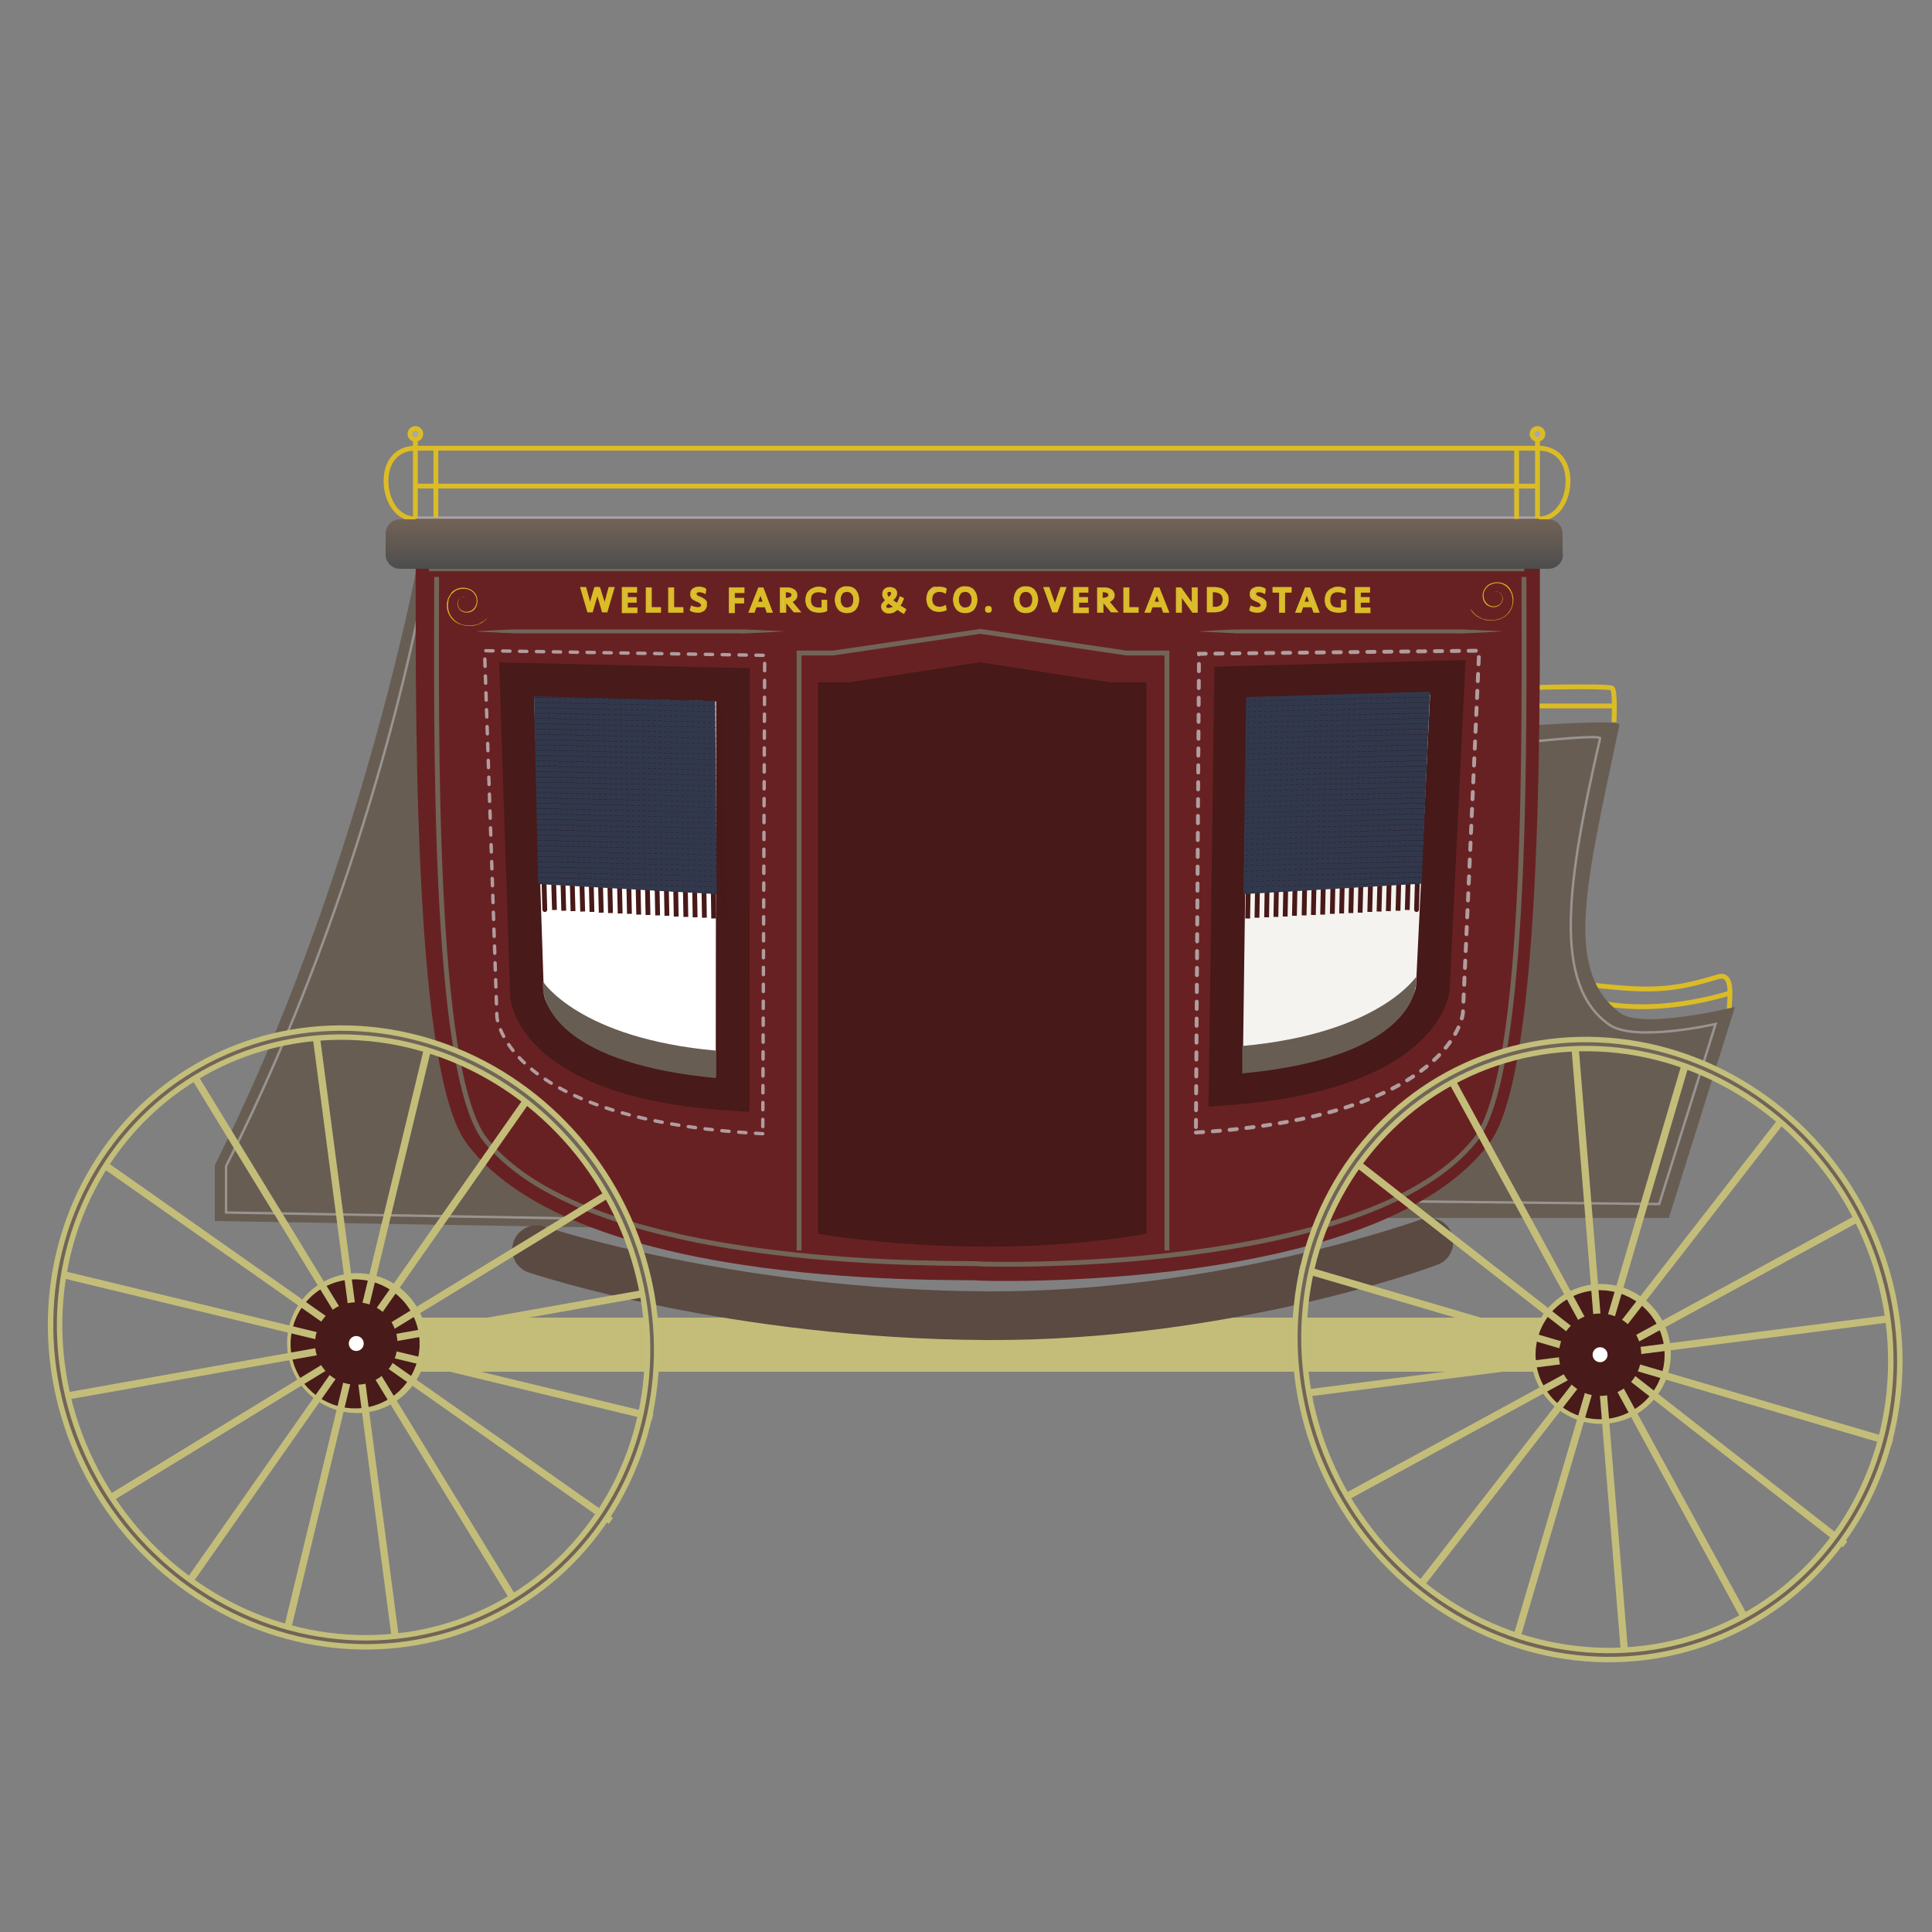 <?xml version="1.0" encoding="utf-8"?>
<!-- Generator: Adobe Illustrator 17.1.0, SVG Export Plug-In . SVG Version: 6.00 Build 0)  -->
<!DOCTYPE svg PUBLIC "-//W3C//DTD SVG 1.1//EN" "http://www.w3.org/Graphics/SVG/1.1/DTD/svg11.dtd">
<svg version="1.1" id="Layer_1" xmlns="http://www.w3.org/2000/svg" xmlns:xlink="http://www.w3.org/1999/xlink" x="0px" y="0px"
	 viewBox="0 0 500 500" enable-background="new 0 0 500 500" xml:space="preserve">
<rect x="0" y="0" width="500" height="500" fill="#808080" stroke="none"/>
<path fill="none" stroke="#DBBC26" stroke-width="1.249" stroke-miterlimit="10" d="M447.7,257c-11.3,3.4-22.8,4.4-32.1,2.8"/>
<path fill="none" stroke="#DBBC26" stroke-width="1.249" stroke-miterlimit="10" d="M447.5,261.5c0-2.5,1.4-10-2.9-8.7
	c-11.3,3.4-16.6,3.9-31.9,2.2"/>
<path fill="#685D52" d="M449,260.6l-17.1,54.6H358l23.9-18.9l12.3-108.4c0,0,25.3-1.9,24.9-0.3c-8.6,41-14.7,63.7,0.4,74.7
	C425.5,266.4,449,260.6,449,260.6z"/>
<path fill="none" stroke="#999490" stroke-width="0.624" stroke-miterlimit="10" d="M444,265l-14.6,46.6l-76.4-0.8l23.9-17.2
	l12.3-100.9c0,0,25.3-2.9,24.9-1.6c-8.6,37.3-12.4,63.8,2.4,74.1C423.1,269.8,444,265,444,265z"/>
<path fill="none" stroke="#DBBC26" stroke-width="1.249" stroke-miterlimit="10" d="M107.5,134.3c-4.8,0-7.6-4.9-7.6-9.8
	c0-4.9,2.7-8.5,7.6-8.5"/>
<path fill="#685D52" d="M107.8,147.2l55.1,170.6L55.6,316v-14.5C92.2,229.1,107.8,147.2,107.8,147.2z"/>
<line fill="none" stroke="#A6A8AB" stroke-width="1.249" stroke-miterlimit="10" x1="107.5" y1="134.3" x2="397.9" y2="134.3"/>
<line fill="none" stroke="#DBBC26" stroke-width="1.249" stroke-miterlimit="10" x1="107.5" y1="134.3" x2="107.5" y2="112.3"/>
<path fill="none" stroke="#DBBC26" stroke-width="1.249" stroke-miterlimit="10" d="M417.7,186.9c0,0,0.4-8.3-0.5-8.8
	c-1.5-0.8-27.7,0-27.7,0"/>
<line fill="none" stroke="#DBBC26" stroke-width="1.249" stroke-miterlimit="10" x1="397.9" y1="134.3" x2="397.9" y2="112.3"/>
<line fill="none" stroke="#DBBC26" stroke-width="1.249" stroke-miterlimit="10" x1="107.5" y1="116" x2="397.9" y2="116"/>
<line fill="none" stroke="#DBBC26" stroke-width="1.249" stroke-miterlimit="10" x1="107.5" y1="125.8" x2="397.9" y2="125.8"/>
<circle fill="#A6A8AB" stroke="#DBBC26" stroke-width="1.249" stroke-miterlimit="10" cx="397.9" cy="112.3" r="1.4"/>
<path fill="none" stroke="#999490" stroke-width="0.624" stroke-miterlimit="10" d="M158.6,315.5l-100.1-1.7v-12
	c36.6-72.2,50.1-144.6,50.1-144.6"/>
<line fill="none" stroke="#DBBC26" stroke-width="1.249" stroke-miterlimit="10" x1="417.2" y1="182.7" x2="394.3" y2="182.7"/>
<circle fill="#A6A8AB" stroke="#DBBC26" stroke-width="1.249" stroke-miterlimit="10" cx="107.5" cy="112.3" r="1.4"/>
<path fill="#682122" d="M398.5,134.3c0,41.8,1.4,142.1-13,161.5c-29.1,39.1-131.6,35.7-132.4,35.6c-1.9-0.6-103.4,3.5-132.4-35.6
	c-14.4-19.4-13.1-119.7-13.1-161.5"/>
<line fill="none" stroke="#716558" stroke-width="1.249" stroke-miterlimit="10" x1="111" y1="147.2" x2="394.5" y2="147.2"/>
<path fill="none" stroke="#DBBC26" stroke-width="1.249" stroke-miterlimit="10" d="M398.2,134.3c4.8,0,7.6-4.9,7.6-9.8
	c0-4.9-2.7-8.5-7.6-8.5"/>
<line fill="none" x1="128.7" y1="154.7" x2="129.3" y2="154.7"/>
<path fill="none" stroke="#716558" stroke-width="1.249" stroke-miterlimit="10" d="M394.4,149.3c0,37.7,1.3,128.2-12.6,145.7
	c-28.1,35.2-127.3,32.2-128.1,32.1c-1.9-0.6-100,3.1-128.1-32.1c-13.9-17.5-12.6-108-12.6-145.7"/>
<path fill="#471919" d="M296.7,319.3V176.6h-9.4l-33.7-5.2l-34,5.2h-7.9v142.7C211.7,319.3,253.6,326.8,296.7,319.3z"/>
<path fill="#FFFFFF" stroke="#481A19" stroke-width="8.741" stroke-miterlimit="10" d="M189.6,283.1c-51.6-3.2-53.2-25.4-53.2-25.4
	l-2.7-81.8l56,1.3L189.6,283.1z"/>
<line fill="none" stroke="#C3BD79" stroke-width="14" stroke-linejoin="round" stroke-miterlimit="10" x1="92" y1="348" x2="414" y2="348"/>
<path opacity="0.7" fill="none" stroke="#D0D2D3" stroke-width="0.874" stroke-linecap="round" stroke-miterlimit="10" stroke-dasharray="1.873,2.497" d="
	M197.4,293.4c-66.8-3.4-68.8-30.2-68.8-30.2l-3.2-94.8l72.5,1.2L197.4,293.4z"/>
<path fill="none" stroke="#5A4A42" stroke-width="6.243" stroke-miterlimit="10" d="M358.7,320.9"/>
<path fill="none" stroke="#5A4A42" stroke-width="6.243" stroke-miterlimit="10" d="M151.6,323.5"/>
<path fill="#F4F3EF" stroke="#471919" stroke-width="8.741" stroke-miterlimit="10" d="M317.2,281.7c51.7-3.8,53.6-25.8,53.6-25.8
	l3.9-80.6l-56.1,1.5L317.2,281.7z"/>
<path opacity="0.7" fill="none" stroke="#D0D2D3" stroke-width="0.999" stroke-linecap="round" stroke-miterlimit="10" stroke-dasharray="1.873,2.497" d="
	M309.5,293.1c66.8-4.1,69.1-30.9,69.1-30.9l4.2-93.8l-72.5,0.8L309.5,293.1z"/>
<polyline fill="none" stroke="#716558" stroke-width="1.249" stroke-miterlimit="10" points="206.8,323.6 206.8,169 215.6,169 
	253.7,163.4 291.5,169 302,169 302,323.6 "/>
<path fill="#716558" d="M123.1,163.4c0,0,1.2-0.1,3.4-0.2c1.1-0.1,2.4-0.1,3.9-0.2c0.8,0,1.6-0.1,2.4-0.1c0.9,0,1.8,0,2.7,0
	c7.5,0,17.5,0,27.5,0s20,0,27.5,0c0.9,0,1.8,0,2.7,0c0.9,0.1,1.7,0.1,2.4,0.1c1.5,0.1,2.8,0.2,3.9,0.2c2.2,0.1,3.4,0.2,3.4,0.2
	s-1.2,0.1-3.4,0.2c-1.1,0.1-2.4,0.1-3.9,0.2c-0.8,0-1.6,0.1-2.4,0.1c-0.9,0.1-1.8,0-2.7,0c-7.5,0-17.5,0-27.5,0s-20,0-27.5,0
	c-0.9,0-1.8,0-2.7,0c-0.9-0.1-1.7-0.1-2.4-0.1c-1.5-0.1-2.8-0.2-3.9-0.2C124.3,163.5,123.1,163.4,123.1,163.4z"/>
<path fill="#716558" d="M310.2,163.4c0,0,1.2-0.1,3.4-0.2c1.1-0.1,2.4-0.1,3.9-0.2c0.7,0,1.5-0.1,2.4-0.1c0.8,0,1.7,0,2.6,0
	c7.4,0,17.2,0,27,0c9.8,0,19.6,0,27,0c0.9,0,1.8,0,2.6,0c0.8,0.1,1.6,0.1,2.4,0.1c1.5,0.1,2.8,0.2,3.9,0.2c2.1,0.1,3.4,0.2,3.4,0.2
	s-1.2,0.1-3.4,0.2c-1.1,0.1-2.4,0.1-3.9,0.2c-0.7,0-1.5,0.1-2.4,0.1c-0.8,0.1-1.7,0-2.6,0c-7.4,0-17.2,0-27,0c-9.8,0-19.6,0-27,0
	c-0.9,0-1.8,0-2.6,0c-0.8-0.1-1.6-0.1-2.4-0.1c-1.5-0.1-2.8-0.2-3.9-0.2C311.4,163.5,310.2,163.4,310.2,163.4z"/>
<line fill="none" x1="136.9" y1="265.1" x2="185.5" y2="276.5"/>
<path fill="#685D52" d="M185.3,271.9l0,7.1c-38.4-3.6-45.4-17.9-44.8-25C140.5,254,149.8,268.7,185.3,271.9z"/>
<line fill="none" stroke="#DBBC26" stroke-width="1.249" stroke-miterlimit="10" x1="392.5" y1="116" x2="392.5" y2="134.3"/>
<line fill="none" stroke="#DBBC26" stroke-width="1.249" stroke-miterlimit="10" x1="112.8" y1="116" x2="112.8" y2="133.9"/>
<path fill="#685D52" d="M321.5,270.7l0,7.1c38.4-3.6,45.6-17.9,45-25C366.5,252.7,357,267.5,321.5,270.7z"/>
<circle fill="#FFFFFF" stroke="#481A19" stroke-width="8.741" stroke-miterlimit="10" cx="92.2" cy="347.7" r="6.3"/>
<circle fill="#C3BE7A" cx="414.3" cy="350.4" r="18.1"/>
<path fill="#FFFFFF" stroke="#481A19" stroke-width="8.741" stroke-miterlimit="10" d="M424.9,344.7c3.3,6,1.1,13.5-4.9,16.7
	c-6,3.3-13.5,1.1-16.7-4.9c-3.3-6-1.1-13.5,4.9-16.7C414.1,336.5,421.6,338.7,424.9,344.7z"/>
<g>
	<path fill="#5A4A42" d="M255.5,346.8c-66.7-0.3-116.6-16.8-118.7-17.5c-3.3-1.1-5-4.7-3.9-7.9c1.1-3.3,4.7-5,7.9-4
		c0.5,0.2,50.1,16.5,114.7,16.8c59.8,0.3,111.7-18.4,112.2-18.6c3.3-1.2,6.9,0.5,8,3.7c1.2,3.3-0.5,6.9-3.7,8
		C369.9,328.2,317.6,347.1,255.5,346.8z"/>
</g>
<line fill="none" stroke="#C3BD79" stroke-width="1.873" stroke-linejoin="round" stroke-miterlimit="10" x1="375.3" y1="278.9" x2="451.8" y2="419.2"/>
<line fill="none" stroke="#C3BD79" stroke-width="1.873" stroke-linejoin="round" stroke-miterlimit="10" x1="367.9" y1="409.8" x2="461.6" y2="289.3"/>
<line fill="none" stroke="#C3BD79" stroke-width="1.873" stroke-linejoin="round" stroke-miterlimit="10" x1="336.8" y1="360.7" x2="488.1" y2="341.4"/>
<line fill="none" stroke="#C3BD79" stroke-width="1.873" stroke-linejoin="round" stroke-miterlimit="10" x1="336.4" y1="328.2" x2="489.7" y2="373.3"/>
<line fill="none" stroke="#C3BD79" stroke-width="1.873" stroke-linejoin="round" stroke-miterlimit="10" x1="351.6" y1="301.4" x2="477.5" y2="399.7"/>
<line fill="none" stroke="#C3BD79" stroke-width="1.873" stroke-linejoin="round" stroke-miterlimit="10" x1="347.8" y1="387.7" x2="481.7" y2="314.8"/>
<line fill="none" stroke="#C3BD79" stroke-width="1.873" stroke-linejoin="round" stroke-miterlimit="10" x1="392.4" y1="424.2" x2="436.7" y2="273.6"/>
<ellipse transform="matrix(0.878 -0.478 0.478 0.878 -116.614 240.449)" fill="none" stroke="#C3BE7A" stroke-width="3.746" stroke-miterlimit="10" cx="413.6" cy="349.1" rx="76.3" ry="79.9"/>
<line fill="none" stroke="#C3BD79" stroke-width="1.873" stroke-linejoin="round" stroke-miterlimit="10" x1="407.5" y1="269.5" x2="420.5" y2="428.7"/>
<ellipse transform="matrix(0.878 -0.478 0.478 0.878 -116.613 240.448)" fill="none" stroke="#716558" stroke-width="0.936" stroke-miterlimit="10" cx="413.6" cy="349.1" rx="76.3" ry="79.9"/>
<circle fill="#FFFFFF" stroke="#481A19" stroke-width="8.741" stroke-miterlimit="10" cx="414.1" cy="350.6" r="6.3"/>
<circle fill="#C3BE7A" cx="92.4" cy="347.6" r="18.1"/>
<path fill="#FFFFFF" stroke="#481A19" stroke-width="8.741" stroke-miterlimit="10" d="M103.5,343.6c2.3,6.4-1,13.5-7.4,15.8
	c-6.4,2.3-13.5-1-15.8-7.4c-2.3-6.4,1-13.5,7.4-15.8C94.1,333.9,101.2,337.2,103.5,343.6z"/>
<line fill="none" stroke="#C3BD79" stroke-width="1.873" stroke-linejoin="round" stroke-miterlimit="10" x1="50" y1="278.1" x2="133.3" y2="414.4"/>
<line fill="none" stroke="#C3BD79" stroke-width="1.873" stroke-linejoin="round" stroke-miterlimit="10" x1="49.1" y1="409.1" x2="136.7" y2="284.2"/>
<line fill="none" stroke="#C3BD79" stroke-width="1.873" stroke-linejoin="round" stroke-miterlimit="10" x1="15.6" y1="361.6" x2="165.8" y2="334.9"/>
<linearGradient id="SVGID_1_" gradientUnits="userSpaceOnUse" x1="252.123" y1="134.33" x2="252.123" y2="147.231">
	<stop  offset="0" style="stop-color:#736357"/>
	<stop  offset="1" style="stop-color:#4D4D4D"/>
</linearGradient>
<path fill="url(#SVGID_1_)" d="M404.5,143.5c0,2.1-1.7,3.7-3.7,3.7H103.5c-2.1,0-3.7-1.7-3.7-3.7v-5.4c0-2.1,1.7-3.7,3.7-3.7h297.2
	c2.1,0,3.7,1.7,3.7,3.7V143.5z"/>
<line fill="none" stroke="#C3BD79" stroke-width="1.873" stroke-linejoin="round" stroke-miterlimit="10" x1="13.6" y1="329.2" x2="168.9" y2="366.7"/>
<line fill="none" stroke="#C3BD79" stroke-width="1.873" stroke-linejoin="round" stroke-miterlimit="10" x1="27.4" y1="301.7" x2="158.1" y2="393.6"/>
<line fill="none" stroke="#C3BD79" stroke-width="1.873" stroke-linejoin="round" stroke-miterlimit="10" x1="27.9" y1="388.1" x2="158.1" y2="308.6"/>
<line fill="none" stroke="#C3BD79" stroke-width="1.873" stroke-linejoin="round" stroke-miterlimit="10" x1="74.2" y1="422.3" x2="111.1" y2="269.6"/>
<ellipse transform="matrix(0.853 -0.521 0.521 0.853 -167.077 98.597)" fill="none" stroke="#C3BE7A" stroke-width="3.746" stroke-miterlimit="10" cx="91.7" cy="346.2" rx="76.3" ry="79.9"/>
<line fill="none" stroke="#C3BD79" stroke-width="1.873" stroke-linejoin="round" stroke-miterlimit="10" x1="81.7" y1="267.1" x2="102.5" y2="425.4"/>
<ellipse transform="matrix(0.853 -0.521 0.521 0.853 -167.077 98.597)" fill="none" stroke="#716558" stroke-width="0.936" stroke-miterlimit="10" cx="91.7" cy="346.2" rx="76.3" ry="79.9"/>
<circle fill="#FFFFFF" stroke="#481A19" stroke-width="8.741" stroke-miterlimit="10" cx="92.2" cy="347.7" r="6.3"/>
<g>
	<path fill="#C6C6C6" stroke="#DBBC26" stroke-width="0.749" stroke-miterlimit="10" d="M156.5,157.1l1.3-4.8h0.8l-1.7,5.8h-0.8
		l-1.5-5.1l-1.5,5.1h-0.8l-1.7-5.8h0.8l1.3,4.8l1.4-4.8h0.9L156.5,157.1z"/>
	<path fill="#C6C6C6" stroke="#DBBC26" stroke-width="0.749" stroke-miterlimit="10" d="M161.3,152.3h3.2v0.7h-2.4v1.9h2.3v0.7
		h-2.3v2h2.5v0.7h-3.3V152.3z"/>
	<path fill="#C6C6C6" stroke="#DBBC26" stroke-width="0.749" stroke-miterlimit="10" d="M168.3,152.3v5.2h2.4v0.7h-3.2v-5.8H168.3z
		"/>
	<path fill="#C6C6C6" stroke="#DBBC26" stroke-width="0.749" stroke-miterlimit="10" d="M174.1,152.3v5.2h2.4v0.7h-3.2v-5.8H174.1z
		"/>
	<path fill="#C6C6C6" stroke="#DBBC26" stroke-width="0.749" stroke-miterlimit="10" d="M182.6,156.6c0,0.3-0.1,0.5-0.2,0.7
		c-0.1,0.2-0.3,0.4-0.4,0.5c-0.2,0.1-0.4,0.2-0.6,0.3c-0.2,0.1-0.5,0.1-0.8,0.1c-0.3,0-0.6,0-0.9-0.1c-0.3-0.1-0.6-0.1-0.8-0.3
		l0.2-0.6c0.2,0.1,0.5,0.2,0.7,0.2c0.3,0.1,0.5,0.1,0.8,0.1c0.4,0,0.7-0.1,0.9-0.2c0.2-0.2,0.3-0.4,0.3-0.7c0-0.2,0-0.3-0.1-0.4
		c-0.1-0.1-0.2-0.2-0.3-0.3s-0.3-0.2-0.4-0.3c-0.2-0.1-0.3-0.2-0.5-0.2c-0.2-0.1-0.4-0.2-0.6-0.3c-0.2-0.1-0.3-0.2-0.5-0.3
		c-0.1-0.1-0.3-0.3-0.3-0.4c-0.1-0.2-0.1-0.4-0.1-0.6c0-0.3,0-0.5,0.1-0.7c0.1-0.2,0.2-0.4,0.4-0.5c0.2-0.1,0.4-0.2,0.6-0.3
		c0.2-0.1,0.5-0.1,0.8-0.1c0.3,0,0.6,0,0.8,0.1c0.3,0.1,0.5,0.1,0.7,0.3l-0.1,0.6c-0.2-0.1-0.4-0.2-0.6-0.2
		c-0.2-0.1-0.5-0.1-0.7-0.1c-0.7,0-1.1,0.3-1.1,0.8c0,0.1,0,0.2,0.1,0.3c0,0.1,0.1,0.2,0.2,0.3c0.1,0.1,0.2,0.2,0.3,0.2
		c0.1,0.1,0.3,0.2,0.5,0.2c0.2,0.1,0.4,0.2,0.6,0.3s0.4,0.2,0.6,0.4c0.2,0.1,0.3,0.3,0.4,0.5C182.5,156.2,182.6,156.4,182.6,156.6z"
		/>
	<path fill="#C6C6C6" stroke="#DBBC26" stroke-width="0.749" stroke-miterlimit="10" d="M189,158.2v-5.8h3.3v0.7h-2.5v2h2.4v0.7
		h-2.4v2.5H189z"/>
	<path fill="#C6C6C6" stroke="#DBBC26" stroke-width="0.749" stroke-miterlimit="10" d="M199.5,158.2h-0.8l-0.5-1.4h-2.7l-0.5,1.4
		h-0.8l2.3-5.8h0.8L199.5,158.2z M195.7,156.1h2.2l-1.1-3L195.7,156.1z"/>
	<path fill="#C6C6C6" stroke="#DBBC26" stroke-width="0.749" stroke-miterlimit="10" d="M203,158.2h-0.8v-5.8h1.5
		c0.3,0,0.6,0,0.9,0.1c0.3,0.1,0.5,0.2,0.7,0.3c0.2,0.1,0.4,0.3,0.5,0.5c0.1,0.2,0.2,0.4,0.2,0.7c0,0.4-0.1,0.8-0.4,1
		c-0.3,0.3-0.6,0.5-1.1,0.6l2.1,2.5h-1l-1.9-2.3c0,0-0.1,0-0.1,0c-0.1,0-0.1,0-0.2,0c-0.1,0-0.1,0-0.2,0c-0.1,0-0.1,0-0.1,0V158.2z
		 M205.2,154c0-0.2,0-0.3-0.1-0.5c-0.1-0.1-0.2-0.2-0.3-0.3c-0.1-0.1-0.3-0.1-0.5-0.2c-0.2,0-0.4-0.1-0.6-0.1H203v2.2h0.4
		c0.2,0,0.5,0,0.7-0.1c0.2,0,0.4-0.1,0.6-0.2c0.2-0.1,0.3-0.2,0.4-0.4C205.1,154.4,205.2,154.2,205.2,154z"/>
	<path fill="#C6C6C6" stroke="#DBBC26" stroke-width="0.749" stroke-miterlimit="10" d="M211.8,152.2c0.3,0,0.6,0,0.9,0.1
		c0.3,0.1,0.6,0.1,0.8,0.3l-0.1,0.6c-0.3-0.1-0.5-0.2-0.8-0.2c-0.3-0.1-0.5-0.1-0.8-0.1c-0.7,0-1.3,0.2-1.7,0.6
		c-0.4,0.4-0.6,1-0.6,1.8c0,0.7,0.2,1.3,0.6,1.7c0.4,0.4,1,0.6,1.8,0.6c0.2,0,0.4,0,0.6,0c0.2,0,0.4-0.1,0.5-0.1v-1.9h0.7v2.3
		c-0.2,0.1-0.5,0.2-0.8,0.2c-0.3,0.1-0.7,0.1-1,0.1c-0.5,0-0.9-0.1-1.3-0.2c-0.4-0.1-0.7-0.3-1-0.6c-0.3-0.3-0.5-0.6-0.6-0.9
		c-0.1-0.4-0.2-0.8-0.2-1.2c0-0.5,0.1-0.9,0.2-1.2c0.1-0.4,0.3-0.7,0.6-1c0.3-0.3,0.6-0.5,1-0.6
		C210.9,152.3,211.3,152.2,211.8,152.2z"/>
	<path fill="#C6C6C6" stroke="#DBBC26" stroke-width="0.749" stroke-miterlimit="10" d="M219.2,158.3c-0.5,0-0.9-0.1-1.2-0.2
		c-0.4-0.2-0.7-0.4-0.9-0.7c-0.2-0.3-0.4-0.6-0.5-1c-0.1-0.4-0.2-0.8-0.2-1.2c0-0.4,0.1-0.8,0.2-1.2c0.1-0.4,0.3-0.7,0.5-1
		c0.2-0.3,0.5-0.5,0.9-0.7c0.4-0.2,0.8-0.2,1.2-0.2c0.5,0,0.9,0.1,1.2,0.2c0.4,0.2,0.7,0.4,0.9,0.7c0.2,0.3,0.4,0.6,0.5,1
		c0.1,0.4,0.2,0.8,0.2,1.2c0,0.4-0.1,0.8-0.2,1.2c-0.1,0.4-0.3,0.7-0.5,1c-0.2,0.3-0.5,0.5-0.9,0.7
		C220.1,158.2,219.7,158.3,219.2,158.3z M219.2,157.6c0.3,0,0.6-0.1,0.9-0.2c0.3-0.1,0.5-0.3,0.6-0.5c0.2-0.2,0.3-0.5,0.4-0.8
		c0.1-0.3,0.1-0.6,0.1-0.9s0-0.6-0.1-0.9c-0.1-0.3-0.2-0.5-0.4-0.8c-0.2-0.2-0.4-0.4-0.6-0.5c-0.3-0.1-0.6-0.2-0.9-0.2
		c-0.3,0-0.6,0.1-0.9,0.2c-0.3,0.1-0.5,0.3-0.6,0.5s-0.3,0.5-0.4,0.8c-0.1,0.3-0.1,0.6-0.1,0.9s0,0.6,0.1,0.9
		c0.1,0.3,0.2,0.5,0.4,0.8c0.2,0.2,0.4,0.4,0.6,0.5C218.6,157.6,218.9,157.6,219.2,157.6z"/>
	<path fill="#C6C6C6" stroke="#DBBC26" stroke-width="0.749" stroke-miterlimit="10" d="M233.5,155c-0.1,0.2-0.1,0.3-0.2,0.5
		c-0.1,0.2-0.2,0.3-0.2,0.5c-0.1,0.2-0.2,0.3-0.3,0.4c-0.1,0.1-0.2,0.3-0.3,0.4c0.2,0.2,0.5,0.3,0.8,0.5c0.3,0.2,0.5,0.3,0.8,0.5
		l-0.3,0.6c-0.2-0.1-0.5-0.3-0.8-0.5c-0.3-0.2-0.5-0.4-0.8-0.5c-0.3,0.3-0.6,0.5-0.9,0.7c-0.4,0.2-0.8,0.3-1.2,0.3
		c-0.5,0-0.9-0.1-1.2-0.4c-0.3-0.2-0.5-0.6-0.5-1c0-0.2,0-0.4,0.1-0.5c0.1-0.2,0.2-0.3,0.3-0.4c0.1-0.1,0.2-0.3,0.4-0.4
		c0.1-0.1,0.3-0.2,0.4-0.3c-0.2-0.2-0.4-0.4-0.6-0.7s-0.3-0.6-0.3-0.9c0-0.4,0.1-0.8,0.4-1.1c0.3-0.3,0.7-0.4,1.2-0.4
		c0.2,0,0.4,0,0.6,0.1c0.2,0.1,0.3,0.1,0.5,0.2c0.1,0.1,0.2,0.2,0.3,0.4c0.1,0.1,0.1,0.3,0.1,0.5c0,0.2,0,0.4-0.1,0.6
		c-0.1,0.2-0.2,0.3-0.3,0.5c-0.1,0.1-0.3,0.3-0.4,0.4c-0.1,0.1-0.3,0.2-0.4,0.3c0.2,0.2,0.5,0.4,0.7,0.6c0.3,0.2,0.6,0.4,0.9,0.6
		c0.2-0.2,0.3-0.5,0.5-0.8c0.1-0.3,0.3-0.6,0.4-0.9L233.5,155z M230,157.7c0.3,0,0.6-0.1,0.9-0.2c0.3-0.1,0.5-0.3,0.7-0.6
		c-0.3-0.2-0.6-0.4-0.9-0.6c-0.3-0.2-0.6-0.4-0.8-0.6c-0.1,0.1-0.2,0.2-0.3,0.3c-0.1,0.1-0.2,0.2-0.3,0.3c-0.1,0.1-0.2,0.2-0.2,0.3
		s-0.1,0.2-0.1,0.4c0,0.3,0.1,0.4,0.2,0.6C229.4,157.6,229.7,157.7,230,157.7z M229.3,153.7c0,0.3,0.1,0.5,0.2,0.7
		c0.1,0.2,0.3,0.4,0.5,0.5c0.1-0.1,0.2-0.2,0.4-0.3c0.1-0.1,0.2-0.2,0.3-0.3c0.1-0.1,0.2-0.2,0.2-0.4c0.1-0.1,0.1-0.3,0.1-0.4
		c0-0.2-0.1-0.4-0.2-0.5c-0.2-0.1-0.4-0.2-0.6-0.2c-0.3,0-0.5,0.1-0.7,0.2C229.3,153.2,229.3,153.4,229.3,153.7z"/>
	<path fill="#C6C6C6" stroke="#DBBC26" stroke-width="0.749" stroke-miterlimit="10" d="M243.1,152.2c0.3,0,0.5,0,0.8,0.1
		c0.3,0,0.5,0.1,0.7,0.2l-0.1,0.6c-0.2-0.1-0.4-0.1-0.6-0.2c-0.2,0-0.5-0.1-0.7-0.1c-0.7,0-1.3,0.2-1.7,0.6c-0.4,0.4-0.6,1-0.6,1.7
		c0,0.8,0.2,1.3,0.6,1.7c0.4,0.4,1,0.6,1.7,0.6c0.2,0,0.4,0,0.7-0.1c0.2,0,0.4-0.1,0.6-0.2l0.1,0.6c-0.2,0.1-0.4,0.1-0.7,0.2
		c-0.3,0-0.6,0.1-0.8,0.1c-0.5,0-0.9-0.1-1.3-0.2c-0.4-0.2-0.7-0.4-0.9-0.6c-0.3-0.3-0.5-0.6-0.6-1c-0.1-0.4-0.2-0.8-0.2-1.2
		s0.1-0.8,0.2-1.2c0.1-0.4,0.3-0.7,0.6-1c0.3-0.3,0.6-0.5,0.9-0.6C242.2,152.3,242.6,152.2,243.1,152.2z"/>
	<path fill="#C6C6C6" stroke="#DBBC26" stroke-width="0.749" stroke-miterlimit="10" d="M249.8,158.3c-0.5,0-0.9-0.1-1.2-0.2
		c-0.4-0.2-0.7-0.4-0.9-0.7c-0.2-0.3-0.4-0.6-0.5-1c-0.1-0.4-0.2-0.8-0.2-1.2c0-0.4,0.1-0.8,0.2-1.2c0.1-0.4,0.3-0.7,0.5-1
		c0.2-0.3,0.5-0.5,0.9-0.7c0.4-0.2,0.8-0.2,1.2-0.2c0.5,0,0.9,0.1,1.2,0.2c0.4,0.2,0.7,0.4,0.9,0.7c0.2,0.3,0.4,0.6,0.5,1
		c0.1,0.4,0.2,0.8,0.2,1.2c0,0.4-0.1,0.8-0.2,1.2c-0.1,0.4-0.3,0.7-0.5,1c-0.2,0.3-0.5,0.5-0.9,0.7
		C250.7,158.2,250.3,158.3,249.8,158.3z M249.8,157.6c0.3,0,0.6-0.1,0.9-0.2c0.3-0.1,0.5-0.3,0.6-0.5c0.2-0.2,0.3-0.5,0.4-0.8
		c0.1-0.3,0.1-0.6,0.1-0.9s0-0.6-0.1-0.9c-0.1-0.3-0.2-0.5-0.4-0.8c-0.2-0.2-0.4-0.4-0.6-0.5c-0.3-0.1-0.6-0.2-0.9-0.2
		c-0.3,0-0.6,0.1-0.9,0.2c-0.3,0.1-0.5,0.3-0.6,0.5s-0.3,0.5-0.4,0.8c-0.1,0.3-0.1,0.6-0.1,0.9s0,0.6,0.1,0.9
		c0.1,0.3,0.2,0.5,0.4,0.8c0.2,0.2,0.4,0.4,0.6,0.5C249.2,157.6,249.5,157.6,249.8,157.6z"/>
	<path fill="#C6C6C6" stroke="#DBBC26" stroke-width="0.749" stroke-miterlimit="10" d="M256.3,157.7c0,0.1,0,0.3-0.1,0.4
		c-0.1,0.1-0.2,0.1-0.4,0.1c-0.2,0-0.3,0-0.4-0.1c-0.1-0.1-0.1-0.2-0.1-0.4c0-0.1,0-0.3,0.1-0.4c0.1-0.1,0.2-0.1,0.4-0.1
		c0.2,0,0.3,0,0.4,0.1C256.3,157.5,256.3,157.6,256.3,157.7z"/>
	<path fill="#C6C6C6" stroke="#DBBC26" stroke-width="0.749" stroke-miterlimit="10" d="M265.5,158.3c-0.5,0-0.9-0.1-1.2-0.2
		c-0.4-0.2-0.7-0.4-0.9-0.7c-0.2-0.3-0.4-0.6-0.5-1c-0.1-0.4-0.2-0.8-0.2-1.2c0-0.4,0.1-0.8,0.2-1.2c0.1-0.4,0.3-0.7,0.5-1
		c0.2-0.3,0.5-0.5,0.9-0.7c0.4-0.2,0.8-0.2,1.2-0.2c0.5,0,0.9,0.1,1.2,0.2c0.4,0.2,0.7,0.4,0.9,0.7c0.2,0.3,0.4,0.6,0.5,1
		c0.1,0.4,0.2,0.8,0.2,1.2c0,0.4-0.1,0.8-0.2,1.2c-0.1,0.4-0.3,0.7-0.5,1c-0.2,0.3-0.5,0.5-0.9,0.7
		C266.4,158.2,266,158.3,265.5,158.3z M265.5,157.6c0.3,0,0.6-0.1,0.9-0.2c0.3-0.1,0.5-0.3,0.6-0.5c0.2-0.2,0.3-0.5,0.4-0.8
		c0.1-0.3,0.1-0.6,0.1-0.9s0-0.6-0.1-0.9c-0.1-0.3-0.2-0.5-0.4-0.8c-0.2-0.2-0.4-0.4-0.6-0.5c-0.3-0.1-0.6-0.2-0.9-0.2
		c-0.3,0-0.6,0.1-0.9,0.2c-0.3,0.1-0.5,0.3-0.6,0.5s-0.3,0.5-0.4,0.8c-0.1,0.3-0.1,0.6-0.1,0.9s0,0.6,0.1,0.9
		c0.1,0.3,0.2,0.5,0.4,0.8c0.2,0.2,0.4,0.4,0.6,0.5C264.9,157.6,265.2,157.6,265.5,157.6z"/>
	<path fill="#C6C6C6" stroke="#DBBC26" stroke-width="0.749" stroke-miterlimit="10" d="M274.7,152.3h0.8l-2.1,5.8h-0.8l-2.1-5.8
		h0.8l1.7,4.9L274.7,152.3z"/>
	<path fill="#C6C6C6" stroke="#DBBC26" stroke-width="0.749" stroke-miterlimit="10" d="M278.1,152.3h3.2v0.7h-2.4v1.9h2.3v0.7
		h-2.3v2h2.5v0.7h-3.3V152.3z"/>
	<path fill="#C6C6C6" stroke="#DBBC26" stroke-width="0.749" stroke-miterlimit="10" d="M285.1,158.2h-0.8v-5.8h1.5
		c0.3,0,0.6,0,0.9,0.1c0.3,0.1,0.5,0.2,0.7,0.3c0.2,0.1,0.4,0.3,0.5,0.5c0.1,0.2,0.2,0.4,0.2,0.7c0,0.4-0.1,0.8-0.4,1
		c-0.3,0.3-0.6,0.5-1.1,0.6l2.1,2.5h-1l-1.9-2.3c0,0-0.1,0-0.1,0c-0.1,0-0.1,0-0.2,0c-0.1,0-0.1,0-0.2,0c-0.1,0-0.1,0-0.1,0V158.2z
		 M287.2,154c0-0.2,0-0.3-0.1-0.5c-0.1-0.1-0.2-0.2-0.3-0.3c-0.1-0.1-0.3-0.1-0.5-0.2c-0.2,0-0.4-0.1-0.6-0.1h-0.7v2.2h0.4
		c0.2,0,0.5,0,0.7-0.1c0.2,0,0.4-0.1,0.6-0.2c0.2-0.1,0.3-0.2,0.4-0.4C287.2,154.4,287.2,154.2,287.2,154z"/>
	<path fill="#C6C6C6" stroke="#DBBC26" stroke-width="0.749" stroke-miterlimit="10" d="M291.9,152.3v5.2h2.4v0.7h-3.2v-5.8H291.9z
		"/>
	<path fill="#C6C6C6" stroke="#DBBC26" stroke-width="0.749" stroke-miterlimit="10" d="M302.1,158.2h-0.8l-0.5-1.4H298l-0.5,1.4
		h-0.8l2.3-5.8h0.8L302.1,158.2z M298.3,156.1h2.2l-1.1-3L298.3,156.1z"/>
	<path fill="#C6C6C6" stroke="#DBBC26" stroke-width="0.749" stroke-miterlimit="10" d="M308.8,158.2l-3.3-4.6v4.6h-0.8v-5.8h0.8
		l3.3,4.6v-4.6h0.8v5.8H308.8z"/>
	<path fill="#C6C6C6" stroke="#DBBC26" stroke-width="0.749" stroke-miterlimit="10" d="M312.7,152.3h1.6c0.5,0,1,0.1,1.4,0.2
		c0.4,0.1,0.8,0.3,1,0.6c0.3,0.3,0.5,0.6,0.7,0.9c0.2,0.4,0.2,0.7,0.2,1.2s-0.1,0.8-0.2,1.2c-0.2,0.4-0.4,0.7-0.7,0.9
		c-0.3,0.3-0.6,0.5-1,0.6c-0.4,0.1-0.9,0.2-1.4,0.2h-1.6V152.3z M314.3,157.5c0.3,0,0.7-0.1,1-0.2c0.3-0.1,0.6-0.2,0.8-0.4
		c0.2-0.2,0.4-0.4,0.5-0.7c0.1-0.3,0.2-0.6,0.2-1c0-0.4-0.1-0.7-0.2-1c-0.1-0.3-0.3-0.5-0.5-0.7c-0.2-0.2-0.5-0.3-0.8-0.4
		c-0.3-0.1-0.6-0.2-1-0.2h-0.8v4.5H314.3z"/>
	<path fill="#C6C6C6" stroke="#DBBC26" stroke-width="0.749" stroke-miterlimit="10" d="M327.4,156.6c0,0.3-0.1,0.5-0.2,0.7
		c-0.1,0.2-0.3,0.4-0.4,0.5c-0.2,0.1-0.4,0.2-0.6,0.3c-0.2,0.1-0.5,0.1-0.8,0.1c-0.3,0-0.6,0-0.9-0.1c-0.3-0.1-0.6-0.1-0.8-0.3
		l0.2-0.6c0.2,0.1,0.5,0.2,0.7,0.2c0.3,0.1,0.5,0.1,0.8,0.1c0.4,0,0.7-0.1,0.9-0.2c0.2-0.2,0.3-0.4,0.3-0.7c0-0.2,0-0.3-0.1-0.4
		c-0.1-0.1-0.2-0.2-0.3-0.3s-0.3-0.2-0.4-0.3c-0.2-0.1-0.3-0.2-0.5-0.2c-0.2-0.1-0.4-0.2-0.6-0.3c-0.2-0.1-0.3-0.2-0.5-0.3
		c-0.1-0.1-0.3-0.3-0.3-0.4c-0.1-0.2-0.1-0.4-0.1-0.6c0-0.3,0-0.5,0.1-0.7c0.1-0.2,0.2-0.4,0.4-0.5s0.4-0.2,0.6-0.3
		c0.2-0.1,0.5-0.1,0.8-0.1c0.3,0,0.6,0,0.8,0.1c0.3,0.1,0.5,0.1,0.7,0.3l-0.1,0.6c-0.2-0.1-0.4-0.2-0.6-0.2
		c-0.2-0.1-0.5-0.1-0.7-0.1c-0.7,0-1.1,0.3-1.1,0.8c0,0.1,0,0.2,0.1,0.3c0,0.1,0.1,0.2,0.2,0.3c0.1,0.1,0.2,0.2,0.3,0.2
		c0.1,0.1,0.3,0.2,0.5,0.2c0.2,0.1,0.4,0.2,0.6,0.3c0.2,0.1,0.4,0.2,0.6,0.4c0.2,0.1,0.3,0.3,0.4,0.5
		C327.4,156.2,327.4,156.4,327.4,156.6z"/>
	<path fill="#C6C6C6" stroke="#DBBC26" stroke-width="0.749" stroke-miterlimit="10" d="M333.9,152.3v0.7h-1.7v5.2h-0.8V153h-1.7
		v-0.7H333.9z"/>
	<path fill="#C6C6C6" stroke="#DBBC26" stroke-width="0.749" stroke-miterlimit="10" d="M341,158.2h-0.8l-0.5-1.4h-2.7l-0.5,1.4
		h-0.8l2.3-5.8h0.8L341,158.2z M337.1,156.1h2.2l-1.1-3L337.1,156.1z"/>
	<path fill="#C6C6C6" stroke="#DBBC26" stroke-width="0.749" stroke-miterlimit="10" d="M346.2,152.2c0.3,0,0.6,0,0.9,0.1
		c0.3,0.1,0.6,0.1,0.8,0.3l-0.1,0.6c-0.2-0.1-0.5-0.2-0.8-0.2c-0.3-0.1-0.5-0.1-0.8-0.1c-0.7,0-1.3,0.2-1.7,0.6
		c-0.4,0.4-0.6,1-0.6,1.8c0,0.7,0.2,1.3,0.6,1.7c0.4,0.4,1,0.6,1.8,0.6c0.2,0,0.4,0,0.6,0c0.2,0,0.4-0.1,0.5-0.1v-1.9h0.7v2.3
		c-0.2,0.1-0.5,0.2-0.8,0.2c-0.3,0.1-0.7,0.1-1,0.1c-0.5,0-0.9-0.1-1.3-0.2c-0.4-0.1-0.7-0.3-1-0.6c-0.3-0.3-0.5-0.6-0.6-0.9
		c-0.1-0.4-0.2-0.8-0.2-1.2c0-0.5,0.1-0.9,0.2-1.2c0.1-0.4,0.3-0.7,0.6-1c0.3-0.3,0.6-0.5,1-0.6
		C345.2,152.3,345.7,152.2,346.2,152.2z"/>
	<path fill="#C6C6C6" stroke="#DBBC26" stroke-width="0.749" stroke-miterlimit="10" d="M351,152.3h3.2v0.7h-2.4v1.9h2.3v0.7h-2.3
		v2h2.5v0.7H351V152.3z"/>
</g>
<path fill="#DBBC26" d="M126.9,158.9c0,0-0.1,0.1-0.3,0.4c-0.2,0.2-0.4,0.6-0.8,1c-0.2,0.2-0.4,0.4-0.7,0.6
	c-0.3,0.2-0.6,0.4-0.9,0.5c-0.3,0.2-0.7,0.3-1.1,0.4c-0.4,0.1-0.9,0.2-1.3,0.2c-0.5,0-1,0-1.4-0.1c-0.5-0.1-1-0.2-1.5-0.4
	c-1-0.4-1.9-1.1-2.5-2.1c-0.6-1-0.9-2.2-0.7-3.5l0.2-0.9l0.4-0.8c0.2-0.3,0.4-0.5,0.5-0.8c0.2-0.2,0.5-0.5,0.7-0.6
	c1.1-0.7,2.4-0.9,3.6-0.5c1.2,0.3,2.2,1.3,2.4,2.5c0.2,1.1-0.1,2.4-0.9,3.1c-0.8,0.7-2,0.8-2.9,0.4c-0.9-0.4-1.3-1.3-1.3-2.1
	c0-0.8,0.5-1.4,1-1.6c0.5-0.3,1-0.2,1.2-0.1c0.3,0.1,0.4,0.2,0.4,0.2c0,0-0.1-0.1-0.4-0.2c-0.3-0.1-0.7-0.1-1.2,0.1
	c-0.5,0.2-0.9,0.8-0.9,1.6c0,0.7,0.4,1.6,1.2,1.9c0.8,0.4,1.9,0.3,2.7-0.4c0.8-0.7,1.1-1.8,0.9-2.9c-0.3-1.1-1.1-2-2.3-2.3
	c-1.1-0.3-2.4-0.1-3.3,0.5c-0.2,0.2-0.4,0.4-0.7,0.6c-0.2,0.2-0.4,0.5-0.5,0.7l-0.4,0.8L116,156c-0.2,1.2,0.1,2.3,0.6,3.3
	c0.6,0.9,1.4,1.7,2.4,2.1c0.5,0.3,1,0.3,1.4,0.4c0.5,0.1,1,0.1,1.4,0.1c0.4-0.1,0.9-0.1,1.3-0.2c0.4-0.1,0.8-0.2,1.1-0.4
	c0.3-0.2,0.6-0.4,0.9-0.5c0.3-0.2,0.5-0.4,0.7-0.6c0.4-0.3,0.6-0.7,0.8-0.9C126.8,159,126.9,158.9,126.9,158.9z"/>
<path fill="#DBBC26" d="M380.5,157.6c0,0,0.1,0.1,0.3,0.3c0.2,0.2,0.4,0.6,0.8,0.9c0.2,0.2,0.4,0.4,0.7,0.6c0.3,0.2,0.6,0.3,0.9,0.5
	c0.3,0.2,0.7,0.3,1.1,0.4c0.4,0.1,0.8,0.1,1.3,0.2c0.4,0,0.9,0,1.4-0.1c0.5-0.1,1-0.2,1.4-0.4c1-0.3,1.8-1.1,2.4-2.1
	c0.6-1,0.8-2.1,0.6-3.3l-0.2-0.9l-0.4-0.8c-0.1-0.2-0.4-0.5-0.5-0.7c-0.2-0.2-0.4-0.4-0.7-0.6c-1-0.7-2.2-0.9-3.3-0.5
	c-1.1,0.3-2,1.2-2.3,2.3c-0.2,1.1,0.1,2.2,0.9,2.9c0.7,0.7,1.9,0.8,2.7,0.4c0.8-0.3,1.3-1.2,1.2-1.9c0-0.7-0.4-1.3-0.9-1.6
	c-0.5-0.3-0.9-0.2-1.2-0.1c-0.3,0.1-0.4,0.2-0.4,0.2c0,0,0.1-0.1,0.4-0.2c0.3-0.1,0.7-0.1,1.2,0.1c0.5,0.2,0.9,0.8,1,1.6
	c0.1,0.7-0.4,1.7-1.3,2.1c-0.8,0.4-2,0.3-2.9-0.4c-0.8-0.7-1.2-2-0.9-3.1c0.3-1.2,1.2-2.2,2.4-2.5c1.2-0.4,2.6-0.2,3.6,0.5
	c0.3,0.2,0.5,0.4,0.7,0.6c0.2,0.3,0.4,0.5,0.5,0.8l0.4,0.8l0.2,0.9c0.2,1.2-0.1,2.5-0.7,3.5c-0.6,1-1.5,1.8-2.5,2.1
	c-0.5,0.3-1,0.3-1.5,0.4c-0.5,0.1-1,0.1-1.4,0.1c-0.5-0.1-0.9-0.1-1.3-0.2c-0.4-0.2-0.8-0.3-1.1-0.4c-0.3-0.2-0.6-0.4-0.9-0.5
	c-0.2-0.2-0.5-0.4-0.7-0.6c-0.4-0.3-0.6-0.7-0.8-1C380.6,157.8,380.5,157.6,380.5,157.6z"/>
<g>
	
		<line fill="none" stroke="#471919" stroke-width="1.249" stroke-linecap="round" stroke-miterlimit="10" x1="139.4" y1="180.2" x2="141" y2="235.4"/>
	<line fill="none" stroke="#471919" stroke-width="1.249" stroke-miterlimit="10" x1="141.9" y1="180.3" x2="143.5" y2="235.5"/>
	<line fill="none" stroke="#471919" stroke-width="1.249" stroke-miterlimit="10" x1="144.4" y1="180.4" x2="145.9" y2="235.7"/>
	<line fill="none" stroke="#471919" stroke-width="1.249" stroke-miterlimit="10" x1="146.8" y1="180.6" x2="148.3" y2="235.8"/>
	<line fill="none" stroke="#471919" stroke-width="1.249" stroke-miterlimit="10" x1="149.3" y1="180.7" x2="150.8" y2="235.9"/>
	<line fill="none" stroke="#471919" stroke-width="1.249" stroke-miterlimit="10" x1="151.8" y1="180.8" x2="153.2" y2="236"/>
	<line fill="none" stroke="#471919" stroke-width="1.249" stroke-miterlimit="10" x1="154.2" y1="181" x2="155.6" y2="236.2"/>
	<line fill="none" stroke="#471919" stroke-width="1.249" stroke-miterlimit="10" x1="156.7" y1="181.1" x2="158" y2="236.3"/>
	<line fill="none" stroke="#471919" stroke-width="1.249" stroke-miterlimit="10" x1="159.2" y1="181.2" x2="160.5" y2="236.4"/>
	<line fill="none" stroke="#471919" stroke-width="1.249" stroke-miterlimit="10" x1="161.7" y1="181.4" x2="162.9" y2="236.5"/>
	<line fill="none" stroke="#471919" stroke-width="1.249" stroke-miterlimit="10" x1="164.1" y1="181.5" x2="165.3" y2="236.7"/>
	<line fill="none" stroke="#471919" stroke-width="1.249" stroke-miterlimit="10" x1="166.6" y1="181.6" x2="167.7" y2="236.8"/>
	<line fill="none" stroke="#471919" stroke-width="1.249" stroke-miterlimit="10" x1="169.1" y1="181.8" x2="170.2" y2="236.9"/>
	<line fill="none" stroke="#471919" stroke-width="1.249" stroke-miterlimit="10" x1="171.5" y1="181.9" x2="172.6" y2="237"/>
	<line fill="none" stroke="#471919" stroke-width="1.249" stroke-miterlimit="10" x1="174" y1="182" x2="175" y2="237.2"/>
	<line fill="none" stroke="#471919" stroke-width="1.249" stroke-miterlimit="10" x1="176.5" y1="182.2" x2="177.5" y2="237.3"/>
	<line fill="none" stroke="#471919" stroke-width="1.249" stroke-miterlimit="10" x1="178.9" y1="182.3" x2="179.9" y2="237.4"/>
	<line fill="none" stroke="#471919" stroke-width="1.249" stroke-miterlimit="10" x1="181.4" y1="182.4" x2="182.3" y2="237.5"/>
	<line fill="none" stroke="#471919" stroke-width="1.249" stroke-miterlimit="10" x1="183.9" y1="182.6" x2="184.7" y2="237.7"/>
	<line fill="none" stroke="#471919" stroke-width="1.249" stroke-miterlimit="10" x1="186.3" y1="182.7" x2="187.2" y2="237.8"/>
</g>
<g>
	<polyline fill="#32384C" points="139.3,228.8 138.2,180.2 185.1,181.4 185.5,231.4 	"/>
</g>
<g opacity="0.5">
	
		<line fill="none" stroke="#1C0808" stroke-width="0.624" stroke-miterlimit="10" stroke-dasharray="0.125,1.249" x1="185.1" y1="181.4" x2="185.3" y2="231.4"/>
	
		<line fill="none" stroke="#1C0808" stroke-width="0.644" stroke-linejoin="round" stroke-miterlimit="10" stroke-dasharray="0.125,1.249" x1="183.7" y1="181.3" x2="183.9" y2="231.4"/>
	
		<line fill="none" stroke="#1C0808" stroke-width="0.663" stroke-linejoin="round" stroke-miterlimit="10" stroke-dasharray="0.125,1.249" x1="182.2" y1="181.3" x2="182.5" y2="231.3"/>
	
		<line fill="none" stroke="#1C0808" stroke-width="0.683" stroke-linejoin="round" stroke-miterlimit="10" stroke-dasharray="0.125,1.249" x1="180.8" y1="181.3" x2="181.1" y2="231.2"/>
	
		<line fill="none" stroke="#1C0808" stroke-width="0.702" stroke-linejoin="round" stroke-miterlimit="10" stroke-dasharray="0.125,1.249" x1="179.3" y1="181.2" x2="179.7" y2="231.1"/>
	
		<line fill="none" stroke="#1C0808" stroke-width="0.722" stroke-linejoin="round" stroke-miterlimit="10" stroke-dasharray="0.125,1.249" x1="177.9" y1="181.2" x2="178.2" y2="231.1"/>
	
		<line fill="none" stroke="#1C0808" stroke-width="0.741" stroke-linejoin="round" stroke-miterlimit="10" stroke-dasharray="0.125,1.249" x1="176.5" y1="181.2" x2="176.8" y2="231"/>
	
		<line fill="none" stroke="#1C0808" stroke-width="0.761" stroke-linejoin="round" stroke-miterlimit="10" stroke-dasharray="0.125,1.249" x1="175" y1="181.1" x2="175.4" y2="230.9"/>
	
		<line fill="none" stroke="#1C0808" stroke-width="0.78" stroke-linejoin="round" stroke-miterlimit="10" stroke-dasharray="0.125,1.249" x1="173.6" y1="181.1" x2="174" y2="230.8"/>
	
		<line fill="none" stroke="#1C0808" stroke-width="0.8" stroke-linejoin="round" stroke-miterlimit="10" stroke-dasharray="0.125,1.249" x1="172.1" y1="181.1" x2="172.6" y2="230.8"/>
	
		<line fill="none" stroke="#1C0808" stroke-width="0.819" stroke-linejoin="round" stroke-miterlimit="10" stroke-dasharray="0.125,1.249" x1="170.7" y1="181" x2="171.2" y2="230.7"/>
	
		<line fill="none" stroke="#1C0808" stroke-width="0.839" stroke-linejoin="round" stroke-miterlimit="10" stroke-dasharray="0.125,1.249" x1="169.3" y1="181" x2="169.7" y2="230.6"/>
	
		<line fill="none" stroke="#1C0808" stroke-width="0.858" stroke-linejoin="round" stroke-miterlimit="10" stroke-dasharray="0.125,1.249" x1="167.8" y1="181" x2="168.3" y2="230.5"/>
	
		<line fill="none" stroke="#1C0808" stroke-width="0.878" stroke-linejoin="round" stroke-miterlimit="10" stroke-dasharray="0.125,1.249" x1="166.4" y1="180.9" x2="166.9" y2="230.4"/>
	
		<line fill="none" stroke="#1C0808" stroke-width="0.897" stroke-linejoin="round" stroke-miterlimit="10" stroke-dasharray="0.125,1.249" x1="164.9" y1="180.9" x2="165.5" y2="230.4"/>
	
		<line fill="none" stroke="#1C0808" stroke-width="0.917" stroke-linejoin="round" stroke-miterlimit="10" stroke-dasharray="0.125,1.249" x1="163.5" y1="180.9" x2="164.1" y2="230.3"/>
	
		<line fill="none" stroke="#1C0808" stroke-width="0.936" stroke-linejoin="round" stroke-miterlimit="10" stroke-dasharray="0.125,1.249" x1="162" y1="180.9" x2="162.6" y2="230.2"/>
	
		<line fill="none" stroke="#1C0808" stroke-width="0.956" stroke-linejoin="round" stroke-miterlimit="10" stroke-dasharray="0.125,1.249" x1="160.6" y1="180.8" x2="161.2" y2="230.1"/>
	
		<line fill="none" stroke="#1C0808" stroke-width="0.976" stroke-linejoin="round" stroke-miterlimit="10" stroke-dasharray="0.125,1.249" x1="159.2" y1="180.8" x2="159.8" y2="230.1"/>
	
		<line fill="none" stroke="#1C0808" stroke-width="0.995" stroke-linejoin="round" stroke-miterlimit="10" stroke-dasharray="0.125,1.249" x1="157.7" y1="180.8" x2="158.4" y2="230"/>
	
		<line fill="none" stroke="#1C0808" stroke-width="1.014" stroke-linejoin="round" stroke-miterlimit="10" stroke-dasharray="0.125,1.249" x1="156.3" y1="180.7" x2="157" y2="229.9"/>
	
		<line fill="none" stroke="#1C0808" stroke-width="1.034" stroke-linejoin="round" stroke-miterlimit="10" stroke-dasharray="0.125,1.249" x1="154.8" y1="180.7" x2="155.6" y2="229.8"/>
	
		<line fill="none" stroke="#1C0808" stroke-width="1.054" stroke-linejoin="round" stroke-miterlimit="10" stroke-dasharray="0.125,1.249" x1="153.4" y1="180.7" x2="154.1" y2="229.8"/>
	
		<line fill="none" stroke="#1C0808" stroke-width="1.073" stroke-linejoin="round" stroke-miterlimit="10" stroke-dasharray="0.125,1.249" x1="152" y1="180.6" x2="152.7" y2="229.7"/>
	
		<line fill="none" stroke="#1C0808" stroke-width="1.093" stroke-linejoin="round" stroke-miterlimit="10" stroke-dasharray="0.125,1.249" x1="150.5" y1="180.6" x2="151.3" y2="229.6"/>
	
		<line fill="none" stroke="#1C0808" stroke-width="1.112" stroke-linejoin="round" stroke-miterlimit="10" stroke-dasharray="0.125,1.249" x1="149.1" y1="180.6" x2="149.9" y2="229.5"/>
	
		<line fill="none" stroke="#1C0808" stroke-width="1.132" stroke-linejoin="round" stroke-miterlimit="10" stroke-dasharray="0.125,1.249" x1="147.6" y1="180.5" x2="148.5" y2="229.5"/>
	
		<line fill="none" stroke="#1C0808" stroke-width="1.151" stroke-linejoin="round" stroke-miterlimit="10" stroke-dasharray="0.125,1.249" x1="146.2" y1="180.5" x2="147.1" y2="229.4"/>
	
		<line fill="none" stroke="#1C0808" stroke-width="1.171" stroke-linejoin="round" stroke-miterlimit="10" stroke-dasharray="0.125,1.249" x1="144.8" y1="180.5" x2="145.6" y2="229.3"/>
	
		<line fill="none" stroke="#1C0808" stroke-width="1.19" stroke-linejoin="round" stroke-miterlimit="10" stroke-dasharray="0.125,1.249" x1="143.3" y1="180.4" x2="144.2" y2="229.2"/>
	
		<line fill="none" stroke="#1C0808" stroke-width="1.21" stroke-linejoin="round" stroke-miterlimit="10" stroke-dasharray="0.125,1.249" x1="141.9" y1="180.4" x2="142.8" y2="229.1"/>
	
		<line fill="none" stroke="#1C0808" stroke-width="1.229" stroke-linejoin="round" stroke-miterlimit="10" stroke-dasharray="0.125,1.249" x1="140.4" y1="180.4" x2="141.4" y2="229.1"/>
	
		<line fill="none" stroke="#1C0808" stroke-width="1.249" stroke-linejoin="round" stroke-miterlimit="10" stroke-dasharray="0.125,1.249" x1="139" y1="180.4" x2="140" y2="229"/>
</g>
<g>
	
		<line fill="none" stroke="#471919" stroke-width="1.249" stroke-linecap="round" stroke-miterlimit="10" x1="368.2" y1="180.2" x2="366.6" y2="235.4"/>
	<line fill="none" stroke="#471919" stroke-width="1.249" stroke-miterlimit="10" x1="365.8" y1="180.3" x2="364.2" y2="235.5"/>
	<line fill="none" stroke="#471919" stroke-width="1.249" stroke-miterlimit="10" x1="363.3" y1="180.4" x2="361.8" y2="235.7"/>
	<line fill="none" stroke="#471919" stroke-width="1.249" stroke-miterlimit="10" x1="360.8" y1="180.6" x2="359.3" y2="235.8"/>
	<line fill="none" stroke="#471919" stroke-width="1.249" stroke-miterlimit="10" x1="358.4" y1="180.7" x2="356.9" y2="235.9"/>
	<line fill="none" stroke="#471919" stroke-width="1.249" stroke-miterlimit="10" x1="355.9" y1="180.8" x2="354.5" y2="236"/>
	<line fill="none" stroke="#471919" stroke-width="1.249" stroke-miterlimit="10" x1="353.4" y1="181" x2="352" y2="236.2"/>
	<line fill="none" stroke="#471919" stroke-width="1.249" stroke-miterlimit="10" x1="350.9" y1="181.1" x2="349.6" y2="236.3"/>
	<line fill="none" stroke="#471919" stroke-width="1.249" stroke-miterlimit="10" x1="348.5" y1="181.2" x2="347.2" y2="236.4"/>
	<line fill="none" stroke="#471919" stroke-width="1.249" stroke-miterlimit="10" x1="346" y1="181.4" x2="344.8" y2="236.5"/>
	<line fill="none" stroke="#471919" stroke-width="1.249" stroke-miterlimit="10" x1="343.5" y1="181.5" x2="342.3" y2="236.7"/>
	<line fill="none" stroke="#471919" stroke-width="1.249" stroke-miterlimit="10" x1="341.1" y1="181.6" x2="339.9" y2="236.8"/>
	<line fill="none" stroke="#471919" stroke-width="1.249" stroke-miterlimit="10" x1="338.6" y1="181.8" x2="337.5" y2="236.9"/>
	<line fill="none" stroke="#471919" stroke-width="1.249" stroke-miterlimit="10" x1="336.1" y1="181.9" x2="335" y2="237"/>
	<line fill="none" stroke="#471919" stroke-width="1.249" stroke-miterlimit="10" x1="333.7" y1="182" x2="332.6" y2="237.2"/>
	<line fill="none" stroke="#471919" stroke-width="1.249" stroke-miterlimit="10" x1="331.2" y1="182.2" x2="330.2" y2="237.3"/>
	<line fill="none" stroke="#471919" stroke-width="1.249" stroke-miterlimit="10" x1="328.7" y1="182.3" x2="327.8" y2="237.4"/>
	<line fill="none" stroke="#471919" stroke-width="1.249" stroke-miterlimit="10" x1="326.3" y1="182.4" x2="325.3" y2="237.5"/>
	<line fill="none" stroke="#471919" stroke-width="1.249" stroke-miterlimit="10" x1="323.8" y1="182.6" x2="322.9" y2="237.7"/>
	<line fill="none" stroke="#471919" stroke-width="1.249" stroke-miterlimit="10" x1="321.3" y1="182.7" x2="320.5" y2="237.8"/>
</g>
<g>
	<polyline fill="#32384C" points="367.9,228.7 370.1,179 322.5,180.4 321.8,231.4 	"/>
</g>
<g opacity="0.5">
	
		<line fill="none" stroke="#1C0808" stroke-width="0.624" stroke-miterlimit="10" stroke-dasharray="0.125,1.249" x1="323.3" y1="181.4" x2="322.5" y2="231.4"/>
	
		<line fill="none" stroke="#1C0808" stroke-width="0.644" stroke-linejoin="round" stroke-miterlimit="10" stroke-dasharray="0.125,1.249" x1="324.7" y1="181.3" x2="323.9" y2="231.4"/>
	
		<line fill="none" stroke="#1C0808" stroke-width="0.663" stroke-linejoin="round" stroke-miterlimit="10" stroke-dasharray="0.125,1.249" x1="326.2" y1="181.3" x2="325.3" y2="231.3"/>
	
		<line fill="none" stroke="#1C0808" stroke-width="0.683" stroke-linejoin="round" stroke-miterlimit="10" stroke-dasharray="0.125,1.249" x1="327.6" y1="181.3" x2="326.7" y2="231.2"/>
	
		<line fill="none" stroke="#1C0808" stroke-width="0.702" stroke-linejoin="round" stroke-miterlimit="10" stroke-dasharray="0.125,1.249" x1="329" y1="181.2" x2="328.1" y2="231.1"/>
	
		<line fill="none" stroke="#1C0808" stroke-width="0.722" stroke-linejoin="round" stroke-miterlimit="10" stroke-dasharray="0.125,1.249" x1="330.5" y1="181.2" x2="329.5" y2="231"/>
	
		<line fill="none" stroke="#1C0808" stroke-width="0.741" stroke-linejoin="round" stroke-miterlimit="10" stroke-dasharray="0.125,1.249" x1="331.9" y1="181.2" x2="330.9" y2="230.9"/>
	
		<line fill="none" stroke="#1C0808" stroke-width="0.761" stroke-linejoin="round" stroke-miterlimit="10" stroke-dasharray="0.125,1.249" x1="333.4" y1="181.1" x2="332.3" y2="230.8"/>
	
		<line fill="none" stroke="#1C0808" stroke-width="0.78" stroke-linejoin="round" stroke-miterlimit="10" stroke-dasharray="0.125,1.249" x1="334.8" y1="181.1" x2="333.7" y2="230.7"/>
	
		<line fill="none" stroke="#1C0808" stroke-width="0.8" stroke-linejoin="round" stroke-miterlimit="10" stroke-dasharray="0.125,1.249" x1="336.2" y1="181.1" x2="335.1" y2="230.6"/>
	
		<line fill="none" stroke="#1C0808" stroke-width="0.819" stroke-linejoin="round" stroke-miterlimit="10" stroke-dasharray="0.125,1.249" x1="337.7" y1="181" x2="336.5" y2="230.5"/>
	
		<line fill="none" stroke="#1C0808" stroke-width="0.839" stroke-linejoin="round" stroke-miterlimit="10" stroke-dasharray="0.125,1.249" x1="339.1" y1="181" x2="337.9" y2="230.4"/>
	
		<line fill="none" stroke="#1C0808" stroke-width="0.858" stroke-linejoin="round" stroke-miterlimit="10" stroke-dasharray="0.125,1.249" x1="340.6" y1="181" x2="339.4" y2="230.3"/>
	
		<line fill="none" stroke="#1C0808" stroke-width="0.878" stroke-linejoin="round" stroke-miterlimit="10" stroke-dasharray="0.125,1.249" x1="342" y1="180.9" x2="340.8" y2="230.2"/>
	
		<line fill="none" stroke="#1C0808" stroke-width="0.897" stroke-linejoin="round" stroke-miterlimit="10" stroke-dasharray="0.125,1.249" x1="343.4" y1="180.9" x2="342.2" y2="230.2"/>
	
		<line fill="none" stroke="#1C0808" stroke-width="0.917" stroke-linejoin="round" stroke-miterlimit="10" stroke-dasharray="0.125,1.249" x1="344.9" y1="180.9" x2="343.6" y2="230.1"/>
	
		<line fill="none" stroke="#1C0808" stroke-width="0.936" stroke-linejoin="round" stroke-miterlimit="10" stroke-dasharray="0.125,1.249" x1="346.3" y1="180.9" x2="345" y2="230"/>
	
		<line fill="none" stroke="#1C0808" stroke-width="0.956" stroke-linejoin="round" stroke-miterlimit="10" stroke-dasharray="0.125,1.249" x1="347.7" y1="180.8" x2="346.4" y2="229.9"/>
	
		<line fill="none" stroke="#1C0808" stroke-width="0.976" stroke-linejoin="round" stroke-miterlimit="10" stroke-dasharray="0.125,1.249" x1="349.2" y1="180.8" x2="347.8" y2="229.8"/>
	
		<line fill="none" stroke="#1C0808" stroke-width="0.995" stroke-linejoin="round" stroke-miterlimit="10" stroke-dasharray="0.125,1.249" x1="350.6" y1="180.8" x2="349.2" y2="229.7"/>
	
		<line fill="none" stroke="#1C0808" stroke-width="1.014" stroke-linejoin="round" stroke-miterlimit="10" stroke-dasharray="0.125,1.249" x1="352.1" y1="180.7" x2="350.6" y2="229.6"/>
	
		<line fill="none" stroke="#1C0808" stroke-width="1.034" stroke-linejoin="round" stroke-miterlimit="10" stroke-dasharray="0.125,1.249" x1="353.5" y1="180.7" x2="352" y2="229.5"/>
	
		<line fill="none" stroke="#1C0808" stroke-width="1.054" stroke-linejoin="round" stroke-miterlimit="10" stroke-dasharray="0.125,1.249" x1="354.9" y1="180.7" x2="353.4" y2="229.4"/>
	
		<line fill="none" stroke="#1C0808" stroke-width="1.073" stroke-linejoin="round" stroke-miterlimit="10" stroke-dasharray="0.125,1.249" x1="356.4" y1="180.6" x2="354.8" y2="229.3"/>
	
		<line fill="none" stroke="#1C0808" stroke-width="1.093" stroke-linejoin="round" stroke-miterlimit="10" stroke-dasharray="0.125,1.249" x1="357.8" y1="180.6" x2="356.2" y2="229.2"/>
	
		<line fill="none" stroke="#1C0808" stroke-width="1.112" stroke-linejoin="round" stroke-miterlimit="10" stroke-dasharray="0.125,1.249" x1="359.3" y1="180.6" x2="357.6" y2="229.1"/>
	
		<line fill="none" stroke="#1C0808" stroke-width="1.132" stroke-linejoin="round" stroke-miterlimit="10" stroke-dasharray="0.125,1.249" x1="360.7" y1="180.5" x2="359" y2="229"/>
	
		<line fill="none" stroke="#1C0808" stroke-width="1.151" stroke-linejoin="round" stroke-miterlimit="10" stroke-dasharray="0.125,1.249" x1="362.1" y1="180.5" x2="360.4" y2="229"/>
	
		<line fill="none" stroke="#1C0808" stroke-width="1.171" stroke-linejoin="round" stroke-miterlimit="10" stroke-dasharray="0.125,1.249" x1="363.6" y1="180.5" x2="361.8" y2="228.9"/>
	
		<line fill="none" stroke="#1C0808" stroke-width="1.19" stroke-linejoin="round" stroke-miterlimit="10" stroke-dasharray="0.125,1.249" x1="365" y1="180.4" x2="363.2" y2="228.8"/>
	
		<line fill="none" stroke="#1C0808" stroke-width="1.21" stroke-linejoin="round" stroke-miterlimit="10" stroke-dasharray="0.125,1.249" x1="366.5" y1="180.4" x2="364.6" y2="228.7"/>
	
		<line fill="none" stroke="#1C0808" stroke-width="1.229" stroke-linejoin="round" stroke-miterlimit="10" stroke-dasharray="0.125,1.249" x1="367.9" y1="180.4" x2="366" y2="228.6"/>
	
		<line fill="none" stroke="#1C0808" stroke-width="1.249" stroke-linejoin="round" stroke-miterlimit="10" stroke-dasharray="0.125,1.249" x1="369.3" y1="180.4" x2="367.4" y2="228.5"/>
</g>
</svg>
